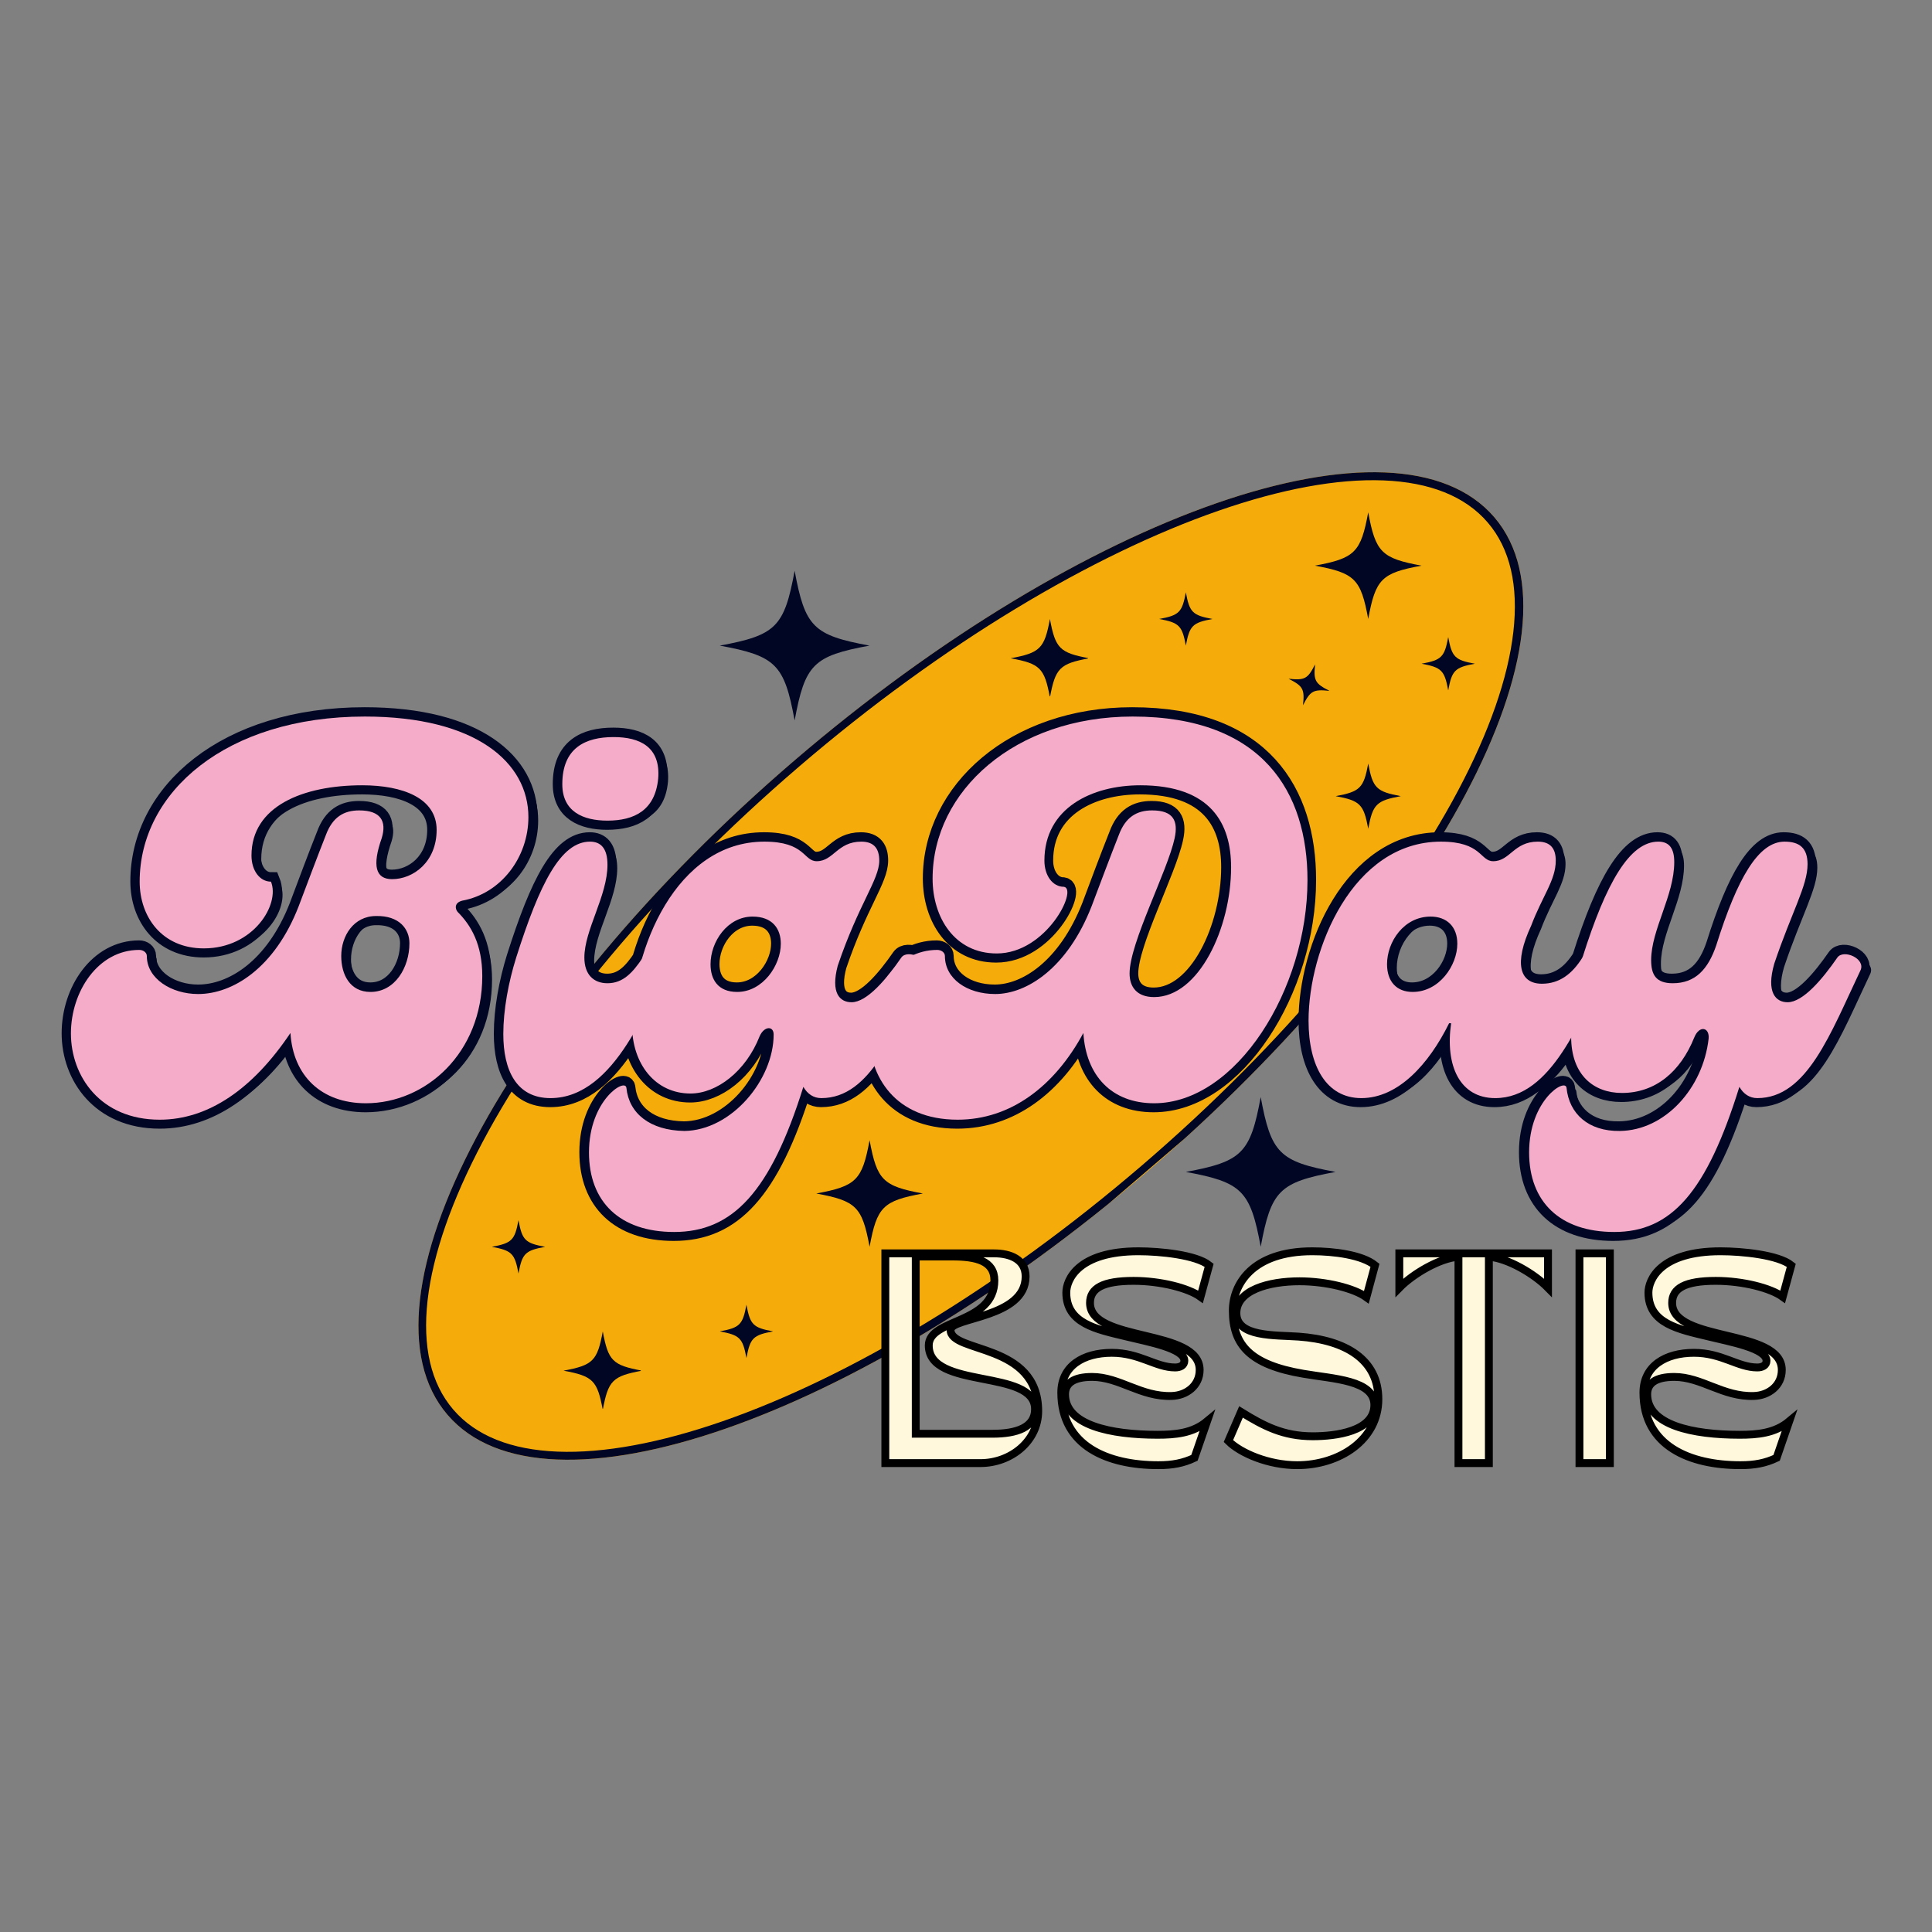 <svg xmlns="http://www.w3.org/2000/svg" xmlns:xlink="http://www.w3.org/1999/xlink" width="500" zoomAndPan="magnify" viewBox="0 0 375 375" height="500" preserveAspectRatio="xMidYMid meet" version="1.0"><rect x="0" y="0" width="375" height="375" fill="#808080" stroke="none"/><defs><g/><clipPath id="d3e3fe88bd"><path d="M 81 91 L 296 91 L 296 284 L 81 284 Z M 81 91 " clip-rule="nonzero"/></clipPath><clipPath id="12cff3451c"><path d="M 52.633 234.699 L 255.934 60.387 L 324.375 140.207 L 121.074 314.52 Z M 52.633 234.699 " clip-rule="nonzero"/></clipPath><clipPath id="3aca464bb8"><path d="M 154.23 147.586 C 98.117 195.695 67.953 252.566 86.852 274.609 C 105.754 296.652 166.562 275.52 222.672 227.41 C 278.781 179.301 308.945 122.43 290.047 100.387 C 271.148 78.344 210.34 99.477 154.23 147.586 Z M 154.23 147.586 " clip-rule="nonzero"/></clipPath><clipPath id="fb06ff3601"><path d="M 81 91 L 296 91 L 296 284 L 81 284 Z M 81 91 " clip-rule="nonzero"/></clipPath><clipPath id="667913d64e"><path d="M 52.633 234.699 L 255.895 60.418 L 324.242 140.129 L 120.977 314.41 Z M 52.633 234.699 " clip-rule="nonzero"/></clipPath><clipPath id="208969a8c6"><path d="M 52.637 234.691 L 256.598 59.816 L 326.25 141.055 L 122.293 315.93 Z M 52.637 234.691 " clip-rule="nonzero"/></clipPath><clipPath id="92427de2e6"><path d="M 154.227 147.586 C 98.121 195.695 67.957 252.562 86.855 274.602 C 105.754 296.645 166.559 275.512 222.664 227.406 C 278.773 179.297 308.938 122.434 290.039 100.391 C 271.137 78.352 210.336 99.48 154.227 147.586 Z M 154.227 147.586 " clip-rule="nonzero"/></clipPath><clipPath id="52d2dbf541"><path d="M 139.707 253.246 L 150.207 253.246 L 150.207 263.746 L 139.707 263.746 Z M 139.707 253.246 " clip-rule="nonzero"/></clipPath><clipPath id="7834cb2ec2"><path d="M 250 128 L 259 128 L 259 137 L 250 137 Z M 250 128 " clip-rule="nonzero"/></clipPath><clipPath id="758d4645a0"><path d="M 251.289 127.773 L 259.203 130.117 L 256.859 138.027 L 248.949 135.688 Z M 251.289 127.773 " clip-rule="nonzero"/></clipPath><clipPath id="9726a535f7"><path d="M 251.289 127.773 L 259.203 130.117 L 256.859 138.027 L 248.949 135.688 Z M 251.289 127.773 " clip-rule="nonzero"/></clipPath><clipPath id="81f7c69b56"><path d="M 95.465 236.836 L 105.965 236.836 L 105.965 247.336 L 95.465 247.336 Z M 95.465 236.836 " clip-rule="nonzero"/></clipPath><clipPath id="ee51514101"><path d="M 224.996 114.969 L 235.496 114.969 L 235.496 125.469 L 224.996 125.469 Z M 224.996 114.969 " clip-rule="nonzero"/></clipPath><clipPath id="8a081dfbcd"><path d="M 109.379 258.422 L 124.379 258.422 L 124.379 273.422 L 109.379 273.422 Z M 109.379 258.422 " clip-rule="nonzero"/></clipPath><clipPath id="5bc8044b97"><path d="M 259.246 148.203 L 271.996 148.203 L 271.996 160.953 L 259.246 160.953 Z M 259.246 148.203 " clip-rule="nonzero"/></clipPath><clipPath id="0224b78206"><path d="M 158.438 221.309 L 179.438 221.309 L 179.438 242.309 L 158.438 242.309 Z M 158.438 221.309 " clip-rule="nonzero"/></clipPath><clipPath id="fe45455fd6"><path d="M 255.223 99.445 L 276 99.445 L 276 120.445 L 255.223 120.445 Z M 255.223 99.445 " clip-rule="nonzero"/></clipPath><clipPath id="c5be658a84"><path d="M 139.707 110.785 L 168.957 110.785 L 168.957 140 L 139.707 140 Z M 139.707 110.785 " clip-rule="nonzero"/></clipPath><clipPath id="804b40ba52"><path d="M 275.926 123.656 L 286.426 123.656 L 286.426 134.156 L 275.926 134.156 Z M 275.926 123.656 " clip-rule="nonzero"/></clipPath><clipPath id="3b83bac7f2"><path d="M 230.172 212.938 L 259.422 212.938 L 259.422 242 L 230.172 242 Z M 230.172 212.938 " clip-rule="nonzero"/></clipPath><clipPath id="cea32ac834"><path d="M 196.168 120.145 L 211.168 120.145 L 211.168 135.145 L 196.168 135.145 Z M 196.168 120.145 " clip-rule="nonzero"/></clipPath></defs><g fill="#000624" fill-opacity="1"><g transform="translate(20.646, 213.817)"><g><path d="M 12.25 4.188 C 21.703 4.188 30.359 -1.797 37.625 -12.641 C 38.125 -4.375 43.594 1 52.266 1 C 63.812 1 74.859 -8.656 74.859 -23.688 C 74.859 -29.859 72.672 -33.547 70.078 -36.141 C 69.578 -36.734 69.391 -37.922 70.984 -38.328 C 78.547 -39.719 83.812 -46.781 83.812 -54.547 C 83.812 -65.109 73.672 -74.062 52.062 -74.062 C 25.078 -74.062 8.359 -59.328 8.359 -42.016 C 8.359 -35.234 12.641 -29.062 20.812 -29.062 C 30.469 -29.062 35.641 -37.625 33.844 -42.016 C 31.656 -42.016 30.062 -44.203 30.062 -47.078 C 30.062 -56.641 40.016 -60.719 51.562 -60.719 C 59.422 -60.719 66 -58.234 66 -52.062 C 66 -45.891 61.516 -42.5 57.344 -42.5 C 54.156 -42.5 53.453 -45.094 55.344 -50.469 C 56.344 -53.75 55.156 -55.844 50.969 -55.844 C 47.984 -55.844 45.797 -54.547 44.5 -51.062 C 42.812 -46.781 40.906 -41.703 39.219 -37.234 C 34.547 -25.188 26.375 -20.203 19.703 -20.203 C 14.531 -20.203 9.75 -23.188 9.75 -27.578 C 9.75 -28.266 9.062 -28.766 8.266 -28.766 C 0.297 -28.766 -4.984 -20.703 -4.984 -12.547 C -4.984 -4.281 0.703 4.188 12.25 4.188 Z M 53.156 -20.609 C 49.172 -20.609 47.484 -23.984 47.484 -27.578 C 47.484 -31.453 49.875 -35.344 54.25 -35.344 C 58.734 -35.438 60.719 -32.844 60.719 -30.062 C 60.719 -25.391 57.938 -20.609 53.156 -20.609 Z M 53.156 -20.609 "/></g></g></g><g fill="#000624" fill-opacity="1"><g transform="translate(99.789, 213.817)"><g><path d="M 20.016 -53.859 C 25.188 -53.859 29.266 -55.844 29.859 -62.016 C 30.359 -68.188 26.281 -70.078 21.203 -70.078 C 15.734 -70.078 11.25 -67.984 11.25 -60.922 C 11.25 -55.641 15.234 -53.859 20.016 -53.859 Z M 8.953 0 C 21.797 0 28.172 -19.516 31.359 -24.891 C 32.359 -26.672 28.469 -29.672 26.875 -27.281 C 24.891 -24.297 23 -22.297 20.016 -22.297 C 17.328 -22.297 15.531 -23.984 15.531 -27.281 C 15.531 -32.656 20.016 -39.219 20.016 -45.297 C 20.016 -48.484 18.719 -49.781 16.625 -49.781 C 10.953 -49.781 6.875 -41.703 2.297 -27.281 C 0.797 -22.5 -0.203 -17.125 -0.203 -12.438 C -0.203 -5.469 2.297 0 8.953 0 Z M 8.953 0 "/></g></g></g><g fill="#000624" fill-opacity="1"><g transform="translate(124.279, 213.817)"><g><path d="M 52.562 -27.281 C 49.672 -23.094 45.891 -18.609 42.906 -18.609 C 40.609 -18.609 38.828 -20.406 40.219 -25.688 C 44.297 -37.734 48.281 -42.406 48.281 -46.094 C 48.281 -48.281 47.391 -49.781 44.797 -49.781 C 40.125 -49.781 39.422 -45.984 36.141 -45.984 C 33.547 -45.984 33.953 -49.781 25.984 -49.781 C 8.859 -49.781 0.297 -28.875 0.297 -14.141 C 0.297 -6.672 4.781 -0.891 11.641 -0.891 C 16.719 -0.891 22.391 -5.172 25.078 -12.047 C 25.984 -14.031 27.781 -14.031 27.781 -12.344 C 27.781 -3.578 19.609 6.266 10.453 6.375 C 3.781 6.266 -0.297 2.984 -0.797 -1.984 C -1 -3.984 -8.062 0.391 -8.062 10.547 C -8.062 20.109 -2.094 25.984 8.469 25.984 C 19.812 25.984 27.172 18.219 33.547 -2.188 C 34.344 -0.797 35.531 0 37.031 0 C 46.688 0 51.266 -12.641 57.047 -24.781 C 58.141 -27.078 53.75 -28.969 52.562 -27.281 Z M 20.703 -20.609 C 16.922 -20.609 15.531 -23.094 15.531 -25.984 C 15.531 -30.359 18.812 -35.234 23.688 -35.234 C 27.578 -35.234 29.172 -32.844 29.172 -29.969 C 29.172 -25.781 25.688 -20.609 20.703 -20.609 Z M 20.703 -20.609 "/></g></g></g><g fill="#000624" fill-opacity="1"><g transform="translate(174.553, 213.817)"><g><path d="M 13.234 4.188 C 23.5 4.188 32.047 -2.297 37.625 -12.641 C 38.125 -4.375 43.109 1 51.359 1 C 67.297 1 81.125 -21.109 81.125 -42.312 C 81.125 -59.234 72.562 -74.062 47.188 -74.062 C 24.391 -74.062 8.359 -59.625 8.359 -42.609 C 8.359 -35.047 12.641 -28.078 20.812 -28.078 C 30.469 -28.078 36.641 -40.609 33.844 -41.016 C 31.656 -41.016 30.062 -43.203 30.062 -46.094 C 30.062 -56.344 39.328 -60.719 48.672 -60.719 C 62.422 -60.719 66.297 -53.25 66.297 -44.797 C 66.297 -33.047 60.031 -19.609 51.359 -19.609 C 47.984 -19.609 46.594 -21.609 46.594 -24.188 C 46.594 -30.156 53.953 -44 55.344 -50.469 C 56.047 -53.75 55.156 -55.844 50.969 -55.844 C 47.984 -55.844 45.797 -54.547 44.5 -51.062 C 42.812 -46.781 40.906 -41.703 39.219 -37.234 C 34.547 -25.281 26.672 -20.203 20.5 -20.203 C 15.031 -20.203 10.75 -23.188 10.75 -27.578 C 10.75 -28.266 10.047 -28.766 9.266 -28.766 C 1.297 -28.766 -3.984 -20.703 -3.984 -12.547 C -3.984 -4.281 1 4.188 13.234 4.188 Z M 13.234 4.188 "/></g></g></g><g fill="#000624" fill-opacity="1"><g transform="translate(255.588, 213.817)"><g><path d="M 10.547 0 C 17.625 0 23.594 -6.469 27.578 -14.531 L 27.969 -14.531 C 26.781 -6.266 29.672 0 36.531 0 C 47.578 0 53.062 -15.531 57.938 -24.781 C 58.938 -26.672 54.953 -29.672 53.453 -27.281 C 51.469 -24.094 48.984 -22.203 45.594 -22.203 C 41.219 -22.203 40.125 -26.188 43.5 -33.453 C 45.688 -39.219 48.281 -42.312 48.281 -46.094 C 48.281 -48.281 47.391 -49.781 44.797 -49.781 C 40.125 -49.781 39.422 -45.984 36.141 -45.984 C 33.547 -45.984 33.953 -49.781 25.984 -49.781 C 8.859 -49.781 0.297 -28.875 0.297 -15.031 C 0.297 -6.172 3.781 0 10.547 0 Z M 20.5 -20.609 C 17.422 -20.609 15.531 -22.594 15.531 -25.984 C 15.531 -30.359 18.812 -35.234 23.984 -35.234 C 27.172 -35.234 29.172 -33.25 29.172 -29.969 C 29.172 -25.781 25.688 -20.609 20.5 -20.609 Z M 20.5 -20.609 "/></g></g></g><g fill="#000624" fill-opacity="1"><g transform="translate(306.757, 213.817)"><g><path d="M 51.766 -27.281 C 48.875 -23.094 45.094 -18.609 42.109 -18.609 C 39.812 -18.609 37.922 -20.5 39.516 -26.078 C 42.906 -36.141 45.984 -41.219 45.984 -45.391 C 45.984 -48.578 44.391 -49.781 41.516 -49.781 C 36.438 -49.781 32.359 -42.703 28.266 -29.672 C 26.672 -24.984 24.188 -22.297 19.812 -22.297 C 16.531 -22.297 15.625 -23.984 15.625 -26.781 C 15.625 -32.656 20.109 -39.328 20.109 -45.797 C 20.109 -48.375 19.219 -49.781 17.016 -49.781 C 11.453 -49.781 6.875 -41.812 2.297 -27.281 C 0.297 -20.812 0.094 -14.938 0.094 -11.953 C 0.094 -4.375 4.578 -1 9.953 -1 C 16.422 -1 21.297 -5.078 23.984 -11.75 C 24.984 -14.234 26.984 -13.734 26.781 -11.547 C 25.688 -1.891 18.312 6.266 9.562 6.375 C 3.391 6.469 -0.297 2.984 -0.797 -1.984 C -1 -3.984 -8.062 0.391 -8.062 10.547 C -8.062 20.109 -2.094 25.984 8.469 25.984 C 19.516 25.984 26.375 18.312 32.75 -2.188 C 33.547 -0.797 34.734 0 36.234 0 C 45.891 0 50.469 -12.641 56.25 -24.781 C 57.344 -27.078 52.953 -28.969 51.766 -27.281 Z M 51.766 -27.281 "/></g></g></g><g clip-path="url(#d3e3fe88bd)"><g clip-path="url(#12cff3451c)"><g clip-path="url(#3aca464bb8)"><path fill="#f5ac0b" d="M 52.633 234.699 L 255.934 60.387 L 324.375 140.207 L 121.074 314.52 Z M 52.633 234.699 " fill-opacity="1" fill-rule="nonzero"/></g></g></g><g clip-path="url(#fb06ff3601)"><g clip-path="url(#667913d64e)"><g clip-path="url(#208969a8c6)"><g clip-path="url(#92427de2e6)"><path stroke-linecap="butt" transform="matrix(0.569, -0.488, 0.488, 0.569, 52.639, 234.693)" fill="none" stroke-linejoin="miter" d="M 178.43 -0 C 79.883 0 -0.003 31.382 -0.002 70.092 C -0.003 108.806 79.884 140.186 178.424 140.187 C 276.972 140.187 356.855 108.808 356.856 70.095 C 356.855 31.385 276.97 0 178.43 -0 Z M 178.43 -0 " stroke="#000624" stroke-width="4" stroke-opacity="1" stroke-miterlimit="4"/></g></g></g></g><path stroke-linecap="butt" transform="matrix(0.848, 0, 0, 0.848, 18.75, 124.051)" fill="none" stroke-linejoin="miter" d="M 14.437 109.928 C 25.579 109.928 35.776 102.88 44.343 90.104 C 44.942 99.846 51.387 106.176 61.585 106.176 C 75.221 106.176 88.227 94.8 88.227 77.071 C 88.227 69.797 85.649 65.47 82.61 62.404 C 82.012 61.718 81.781 60.286 83.641 59.825 C 92.582 58.196 98.797 49.858 98.797 40.692 C 98.797 28.262 86.822 17.719 61.359 17.719 C 29.561 17.719 9.852 35.076 9.852 55.475 C 9.852 63.462 14.893 70.741 24.52 70.741 C 35.891 70.741 41.996 60.659 39.901 55.475 C 37.323 55.475 35.435 52.897 35.435 49.513 C 35.435 38.229 47.179 33.418 60.784 33.418 C 70.037 33.418 77.799 36.365 77.799 43.643 C 77.799 50.917 72.5 54.899 67.574 54.899 C 63.822 54.899 63.021 51.866 65.226 45.503 C 66.4 41.636 64.996 39.173 60.07 39.173 C 56.543 39.173 53.965 40.692 52.451 44.817 C 50.443 49.858 48.211 55.843 46.231 61.115 C 40.707 75.322 31.08 81.196 23.231 81.196 C 17.131 81.196 11.486 77.674 11.486 72.486 C 11.486 71.685 10.685 71.086 9.742 71.086 C 0.345 71.086 -5.874 80.593 -5.874 90.22 C -5.874 99.957 0.829 109.928 14.437 109.928 Z M 62.648 80.708 C 57.948 80.708 55.973 76.726 55.973 72.486 C 55.973 67.933 58.781 63.352 63.937 63.352 C 69.236 63.237 71.584 66.271 71.584 69.567 C 71.584 75.096 68.288 80.708 62.648 80.708 Z M 116.853 41.521 C 122.953 41.521 127.764 39.173 128.482 31.899 C 129.053 24.62 124.242 22.388 118.252 22.388 C 111.807 22.388 106.54 24.851 106.54 33.188 C 106.54 39.403 111.236 41.521 116.853 41.521 Z M 103.847 105.002 C 118.971 105.002 126.475 81.997 130.227 75.667 C 131.401 73.549 126.82 70.023 124.955 72.859 C 122.608 76.385 120.375 78.706 116.853 78.706 C 113.699 78.706 111.582 76.726 111.582 72.859 C 111.582 66.529 116.853 58.767 116.853 51.608 C 116.853 47.851 115.334 46.336 112.871 46.336 C 106.195 46.336 101.384 55.843 95.97 72.859 C 94.221 78.475 93.047 84.806 93.047 90.335 C 93.047 98.557 95.97 105.002 103.847 105.002 Z M 184.096 72.859 C 180.689 77.789 176.218 83.056 172.697 83.056 C 170.003 83.056 167.886 80.938 169.548 74.723 C 174.359 60.544 179.054 55.015 179.054 50.687 C 179.054 48.081 177.996 46.336 174.929 46.336 C 169.433 46.336 168.599 50.802 164.732 50.802 C 161.671 50.802 162.154 46.336 152.762 46.336 C 132.593 46.336 122.483 70.971 122.483 88.327 C 122.483 97.153 127.782 103.939 135.862 103.939 C 141.847 103.939 148.55 98.898 151.699 90.79 C 152.762 88.443 154.88 88.443 154.88 90.45 C 154.88 100.79 145.254 112.391 134.458 112.506 C 126.608 112.391 121.793 108.524 121.194 102.65 C 120.964 100.302 112.627 105.458 112.627 117.432 C 112.627 128.689 119.675 135.622 132.105 135.622 C 145.484 135.622 154.162 126.483 161.671 102.424 C 162.614 104.054 164.018 105.002 165.796 105.002 C 177.167 105.002 182.553 90.104 189.367 75.782 C 190.656 73.089 185.5 70.856 184.096 72.859 Z M 146.543 80.708 C 142.077 80.708 140.443 77.789 140.443 74.378 C 140.443 69.222 144.31 63.462 150.069 63.462 C 154.65 63.462 156.514 66.271 156.514 69.682 C 156.514 74.608 152.417 80.708 146.543 80.708 Z M 197 109.928 C 209.089 109.928 219.172 102.309 225.732 90.104 C 226.335 99.846 232.205 106.176 241.946 106.176 C 260.707 106.176 277.004 80.137 277.004 55.13 C 277.004 35.191 266.922 17.719 237.016 17.719 C 210.148 17.719 191.245 34.735 191.245 54.784 C 191.245 63.693 196.286 71.915 205.908 71.915 C 217.279 71.915 224.558 57.132 221.294 56.649 C 218.716 56.649 216.824 54.071 216.824 50.687 C 216.824 38.602 227.739 33.418 238.765 33.418 C 254.948 33.418 259.533 42.239 259.533 52.206 C 259.533 66.041 252.144 81.882 241.946 81.882 C 237.937 81.882 236.302 79.534 236.302 76.5 C 236.302 69.452 244.98 53.155 246.615 45.503 C 247.443 41.636 246.385 39.173 241.458 39.173 C 237.937 39.173 235.358 40.692 233.839 44.817 C 231.832 49.858 229.599 55.843 227.624 61.115 C 222.095 75.211 212.841 81.196 205.567 81.196 C 199.09 81.196 194.049 77.674 194.049 72.486 C 194.049 71.685 193.248 71.086 192.304 71.086 C 182.908 71.086 176.693 80.593 176.693 90.22 C 176.693 99.957 182.562 109.928 197 109.928 Z M 289.328 105.002 C 297.661 105.002 304.71 97.378 309.406 87.872 L 309.866 87.872 C 308.462 97.609 311.869 105.002 319.948 105.002 C 332.981 105.002 339.427 86.698 345.186 75.782 C 346.36 73.549 341.66 70.023 339.915 72.859 C 337.567 76.611 334.616 78.848 330.633 78.848 C 325.477 78.848 324.188 74.148 328.17 65.585 C 330.749 58.767 333.81 55.13 333.81 50.687 C 333.81 48.081 332.751 46.336 329.685 46.336 C 324.188 46.336 323.355 50.802 319.488 50.802 C 316.426 50.802 316.91 46.336 307.518 46.336 C 287.349 46.336 277.239 70.971 277.239 87.296 C 277.239 97.724 281.364 105.002 289.328 105.002 Z M 301.073 80.708 C 297.431 80.708 295.198 78.36 295.198 74.378 C 295.198 69.222 299.065 63.462 305.165 63.462 C 308.918 63.462 311.27 65.815 311.27 69.682 C 311.27 74.608 307.173 80.708 301.073 80.708 Z M 398.217 72.859 C 394.805 77.789 390.34 83.056 386.841 83.056 C 384.12 83.056 381.915 80.823 383.779 74.263 C 387.762 62.404 391.399 56.419 391.399 51.493 C 391.399 47.741 389.534 46.336 386.127 46.336 C 380.138 46.336 375.327 54.669 370.516 70.023 C 368.651 75.552 365.705 78.706 360.549 78.706 C 356.682 78.706 355.618 76.726 355.618 73.434 C 355.618 66.529 360.889 58.652 360.889 51.032 C 360.889 47.966 359.858 46.336 357.252 46.336 C 350.692 46.336 345.306 55.733 339.892 72.859 C 337.544 80.478 337.314 87.411 337.314 90.906 C 337.314 99.846 342.585 103.824 348.947 103.824 C 356.567 103.824 362.321 99.013 365.475 91.163 C 366.649 88.212 368.997 88.815 368.767 91.394 C 367.477 102.765 358.799 112.391 348.459 112.506 C 341.181 112.622 336.858 108.524 336.255 102.65 C 336.024 100.302 327.692 105.458 327.692 117.432 C 327.692 128.689 334.735 135.622 347.17 135.622 C 360.203 135.622 368.283 126.599 375.815 102.424 C 376.731 104.054 378.163 105.002 379.912 105.002 C 391.284 105.002 396.698 90.104 403.484 75.782 C 404.773 73.089 399.616 70.856 398.217 72.859 Z M 398.217 72.859 " stroke="#000624" stroke-width="4.253" stroke-opacity="1" stroke-miterlimit="4"/><g fill="#f5acc8" fill-opacity="1"><g transform="translate(18.75, 213.143)"><g><path d="M 12.25 4.188 C 21.703 4.188 30.359 -1.797 37.625 -12.641 C 38.125 -4.375 43.594 1 52.266 1 C 63.812 1 74.859 -8.656 74.859 -23.688 C 74.859 -29.859 72.672 -33.547 70.078 -36.141 C 69.578 -36.734 69.391 -37.922 70.984 -38.328 C 78.547 -39.719 83.812 -46.781 83.812 -54.547 C 83.812 -65.109 73.672 -74.062 52.062 -74.062 C 25.078 -74.062 8.359 -59.328 8.359 -42.016 C 8.359 -35.234 12.641 -29.062 20.812 -29.062 C 30.469 -29.062 35.641 -37.625 33.844 -42.016 C 31.656 -42.016 30.062 -44.203 30.062 -47.078 C 30.062 -56.641 40.016 -60.719 51.562 -60.719 C 59.422 -60.719 66 -58.234 66 -52.062 C 66 -45.891 61.516 -42.5 57.344 -42.5 C 54.156 -42.5 53.453 -45.094 55.344 -50.469 C 56.344 -53.75 55.156 -55.844 50.969 -55.844 C 47.984 -55.844 45.797 -54.547 44.5 -51.062 C 42.812 -46.781 40.906 -41.703 39.219 -37.234 C 34.547 -25.188 26.375 -20.203 19.703 -20.203 C 14.531 -20.203 9.75 -23.188 9.75 -27.578 C 9.75 -28.266 9.062 -28.766 8.266 -28.766 C 0.297 -28.766 -4.984 -20.703 -4.984 -12.547 C -4.984 -4.281 0.703 4.188 12.25 4.188 Z M 53.156 -20.609 C 49.172 -20.609 47.484 -23.984 47.484 -27.578 C 47.484 -31.453 49.875 -35.344 54.25 -35.344 C 58.734 -35.438 60.719 -32.844 60.719 -30.062 C 60.719 -25.391 57.938 -20.609 53.156 -20.609 Z M 53.156 -20.609 "/></g></g></g><g fill="#f5acc8" fill-opacity="1"><g transform="translate(97.894, 213.143)"><g><path d="M 20.016 -53.859 C 25.188 -53.859 29.266 -55.844 29.859 -62.016 C 30.359 -68.188 26.281 -70.078 21.203 -70.078 C 15.734 -70.078 11.25 -67.984 11.25 -60.922 C 11.25 -55.641 15.234 -53.859 20.016 -53.859 Z M 8.953 0 C 21.797 0 28.172 -19.516 31.359 -24.891 C 32.359 -26.672 28.469 -29.672 26.875 -27.281 C 24.891 -24.297 23 -22.297 20.016 -22.297 C 17.328 -22.297 15.531 -23.984 15.531 -27.281 C 15.531 -32.656 20.016 -39.219 20.016 -45.297 C 20.016 -48.484 18.719 -49.781 16.625 -49.781 C 10.953 -49.781 6.875 -41.703 2.297 -27.281 C 0.797 -22.5 -0.203 -17.125 -0.203 -12.438 C -0.203 -5.469 2.297 0 8.953 0 Z M 8.953 0 "/></g></g></g><g fill="#f5acc8" fill-opacity="1"><g transform="translate(122.383, 213.143)"><g><path d="M 52.562 -27.281 C 49.672 -23.094 45.891 -18.609 42.906 -18.609 C 40.609 -18.609 38.828 -20.406 40.219 -25.688 C 44.297 -37.734 48.281 -42.406 48.281 -46.094 C 48.281 -48.281 47.391 -49.781 44.797 -49.781 C 40.125 -49.781 39.422 -45.984 36.141 -45.984 C 33.547 -45.984 33.953 -49.781 25.984 -49.781 C 8.859 -49.781 0.297 -28.875 0.297 -14.141 C 0.297 -6.672 4.781 -0.891 11.641 -0.891 C 16.719 -0.891 22.391 -5.172 25.078 -12.047 C 25.984 -14.031 27.781 -14.031 27.781 -12.344 C 27.781 -3.578 19.609 6.266 10.453 6.375 C 3.781 6.266 -0.297 2.984 -0.797 -1.984 C -1 -3.984 -8.062 0.391 -8.062 10.547 C -8.062 20.109 -2.094 25.984 8.469 25.984 C 19.812 25.984 27.172 18.219 33.547 -2.188 C 34.344 -0.797 35.531 0 37.031 0 C 46.688 0 51.266 -12.641 57.047 -24.781 C 58.141 -27.078 53.75 -28.969 52.562 -27.281 Z M 20.703 -20.609 C 16.922 -20.609 15.531 -23.094 15.531 -25.984 C 15.531 -30.359 18.812 -35.234 23.688 -35.234 C 27.578 -35.234 29.172 -32.844 29.172 -29.969 C 29.172 -25.781 25.688 -20.609 20.703 -20.609 Z M 20.703 -20.609 "/></g></g></g><g fill="#f5acc8" fill-opacity="1"><g transform="translate(172.657, 213.143)"><g><path d="M 13.234 4.188 C 23.5 4.188 32.047 -2.297 37.625 -12.641 C 38.125 -4.375 43.109 1 51.359 1 C 67.297 1 81.125 -21.109 81.125 -42.312 C 81.125 -59.234 72.562 -74.062 47.188 -74.062 C 24.391 -74.062 8.359 -59.625 8.359 -42.609 C 8.359 -35.047 12.641 -28.078 20.812 -28.078 C 30.469 -28.078 36.641 -40.609 33.844 -41.016 C 31.656 -41.016 30.062 -43.203 30.062 -46.094 C 30.062 -56.344 39.328 -60.719 48.672 -60.719 C 62.422 -60.719 66.297 -53.25 66.297 -44.797 C 66.297 -33.047 60.031 -19.609 51.359 -19.609 C 47.984 -19.609 46.594 -21.609 46.594 -24.188 C 46.594 -30.156 53.953 -44 55.344 -50.469 C 56.047 -53.75 55.156 -55.844 50.969 -55.844 C 47.984 -55.844 45.797 -54.547 44.5 -51.062 C 42.812 -46.781 40.906 -41.703 39.219 -37.234 C 34.547 -25.281 26.672 -20.203 20.5 -20.203 C 15.031 -20.203 10.75 -23.188 10.75 -27.578 C 10.75 -28.266 10.047 -28.766 9.266 -28.766 C 1.297 -28.766 -3.984 -20.703 -3.984 -12.547 C -3.984 -4.281 1 4.188 13.234 4.188 Z M 13.234 4.188 "/></g></g></g><g fill="#f5acc8" fill-opacity="1"><g transform="translate(253.692, 213.143)"><g><path d="M 10.547 0 C 17.625 0 23.594 -6.469 27.578 -14.531 L 27.969 -14.531 C 26.781 -6.266 29.672 0 36.531 0 C 47.578 0 53.062 -15.531 57.938 -24.781 C 58.938 -26.672 54.953 -29.672 53.453 -27.281 C 51.469 -24.094 48.984 -22.203 45.594 -22.203 C 41.219 -22.203 40.125 -26.188 43.5 -33.453 C 45.688 -39.219 48.281 -42.312 48.281 -46.094 C 48.281 -48.281 47.391 -49.781 44.797 -49.781 C 40.125 -49.781 39.422 -45.984 36.141 -45.984 C 33.547 -45.984 33.953 -49.781 25.984 -49.781 C 8.859 -49.781 0.297 -28.875 0.297 -15.031 C 0.297 -6.172 3.781 0 10.547 0 Z M 20.5 -20.609 C 17.422 -20.609 15.531 -22.594 15.531 -25.984 C 15.531 -30.359 18.812 -35.234 23.984 -35.234 C 27.172 -35.234 29.172 -33.25 29.172 -29.969 C 29.172 -25.781 25.688 -20.609 20.5 -20.609 Z M 20.5 -20.609 "/></g></g></g><g fill="#f5acc8" fill-opacity="1"><g transform="translate(304.862, 213.143)"><g><path d="M 51.766 -27.281 C 48.875 -23.094 45.094 -18.609 42.109 -18.609 C 39.812 -18.609 37.922 -20.5 39.516 -26.078 C 42.906 -36.141 45.984 -41.219 45.984 -45.391 C 45.984 -48.578 44.391 -49.781 41.516 -49.781 C 36.438 -49.781 32.359 -42.703 28.266 -29.672 C 26.672 -24.984 24.188 -22.297 19.812 -22.297 C 16.531 -22.297 15.625 -23.984 15.625 -26.781 C 15.625 -32.656 20.109 -39.328 20.109 -45.797 C 20.109 -48.375 19.219 -49.781 17.016 -49.781 C 11.453 -49.781 6.875 -41.812 2.297 -27.281 C 0.297 -20.812 0.094 -14.938 0.094 -11.953 C 0.094 -4.375 4.578 -1 9.953 -1 C 16.422 -1 21.297 -5.078 23.984 -11.75 C 24.984 -14.234 26.984 -13.734 26.781 -11.547 C 25.688 -1.891 18.312 6.266 9.562 6.375 C 3.391 6.469 -0.297 2.984 -0.797 -1.984 C -1 -3.984 -8.062 0.391 -8.062 10.547 C -8.062 20.109 -2.094 25.984 8.469 25.984 C 19.516 25.984 26.375 18.312 32.75 -2.188 C 33.547 -0.797 34.734 0 36.234 0 C 45.891 0 50.469 -12.641 56.25 -24.781 C 57.344 -27.078 52.953 -28.969 51.766 -27.281 Z M 51.766 -27.281 "/></g></g></g><g clip-path="url(#52d2dbf541)"><path fill="#000624" d="M 150.055 258.422 C 146.176 259.137 145.598 259.715 144.883 263.594 C 144.168 259.715 143.59 259.137 139.707 258.422 C 143.59 257.707 144.168 257.129 144.883 253.246 C 145.598 257.129 146.176 257.707 150.055 258.422 Z M 150.055 258.422 " fill-opacity="1" fill-rule="nonzero"/></g><g clip-path="url(#7834cb2ec2)"><g clip-path="url(#758d4645a0)"><g clip-path="url(#9726a535f7)"><path fill="#000624" d="M 258.059 134.098 C 254.918 133.766 254.34 134.078 252.91 136.895 C 253.246 133.754 252.93 133.176 250.113 131.746 C 253.258 132.082 253.832 131.766 255.262 128.949 C 254.93 132.094 255.242 132.668 258.059 134.098 Z M 258.059 134.098 " fill-opacity="1" fill-rule="nonzero"/></g></g></g><g clip-path="url(#81f7c69b56)"><path fill="#000624" d="M 105.812 242.008 C 101.93 242.723 101.352 243.301 100.637 247.184 C 99.926 243.301 99.344 242.723 95.465 242.008 C 99.344 241.293 99.926 240.715 100.637 236.836 C 101.352 240.715 101.93 241.293 105.812 242.008 Z M 105.812 242.008 " fill-opacity="1" fill-rule="nonzero"/></g><g clip-path="url(#ee51514101)"><path fill="#000624" d="M 235.344 120.145 C 231.465 120.859 230.887 121.438 230.172 125.316 C 229.457 121.438 228.879 120.859 224.996 120.145 C 228.879 119.43 229.457 118.852 230.172 114.969 C 230.887 118.852 231.465 119.43 235.344 120.145 Z M 235.344 120.145 " fill-opacity="1" fill-rule="nonzero"/></g><g clip-path="url(#8a081dfbcd)"><path fill="#000624" d="M 124.621 266.047 C 118.906 267.098 118.051 267.949 117 273.668 C 115.945 267.949 115.094 267.098 109.379 266.047 C 115.094 264.992 115.945 264.141 117 258.422 C 118.051 264.141 118.906 264.992 124.621 266.047 Z M 124.621 266.047 " fill-opacity="1" fill-rule="nonzero"/></g><g clip-path="url(#5bc8044b97)"><path fill="#000624" d="M 271.898 154.531 C 267.152 155.402 266.445 156.113 265.574 160.859 C 264.699 156.113 263.992 155.402 259.246 154.531 C 263.992 153.656 264.699 152.949 265.574 148.203 C 266.445 152.949 267.152 153.656 271.898 154.531 Z M 271.898 154.531 " fill-opacity="1" fill-rule="nonzero"/></g><g clip-path="url(#0224b78206)"><path fill="#000624" d="M 179.133 231.656 C 171.371 233.086 170.215 234.242 168.785 242.004 C 167.355 234.242 166.199 233.086 158.438 231.656 C 166.199 230.227 167.355 229.07 168.785 221.309 C 170.215 229.07 171.371 230.227 179.133 231.656 Z M 179.133 231.656 " fill-opacity="1" fill-rule="nonzero"/></g><g clip-path="url(#fe45455fd6)"><path fill="#000624" d="M 275.918 109.793 C 268.156 111.219 267 112.379 265.57 120.137 C 264.141 112.379 262.984 111.219 255.223 109.793 C 262.984 108.363 264.141 107.203 265.57 99.445 C 267 107.203 268.156 108.363 275.918 109.793 Z M 275.918 109.793 " fill-opacity="1" fill-rule="nonzero"/></g><g clip-path="url(#c5be658a84)"><path fill="#000624" d="M 168.77 125.312 C 157.871 127.32 156.246 128.945 154.238 139.844 C 152.234 128.945 150.605 127.32 139.707 125.312 C 150.605 123.309 152.234 121.684 154.238 110.785 C 156.246 121.684 157.871 123.309 168.77 125.312 Z M 168.77 125.312 " fill-opacity="1" fill-rule="nonzero"/></g><g clip-path="url(#804b40ba52)"><path fill="#000624" d="M 286.273 128.828 C 282.391 129.543 281.812 130.125 281.098 134.004 C 280.383 130.125 279.805 129.543 275.926 128.828 C 279.805 128.117 280.383 127.535 281.098 123.656 C 281.812 127.535 282.391 128.117 286.273 128.828 Z M 286.273 128.828 " fill-opacity="1" fill-rule="nonzero"/></g><g clip-path="url(#3b83bac7f2)"><path fill="#000624" d="M 259.234 227.469 C 248.336 229.477 246.707 231.102 244.703 242 C 242.695 231.102 241.07 229.477 230.172 227.469 C 241.07 225.461 242.695 223.836 244.703 212.938 C 246.707 223.836 248.336 225.461 259.234 227.469 Z M 259.234 227.469 " fill-opacity="1" fill-rule="nonzero"/></g><g clip-path="url(#cea32ac834)"><path fill="#000624" d="M 211.414 127.77 C 205.695 128.82 204.844 129.672 203.789 135.391 C 202.738 129.672 201.883 128.82 196.168 127.77 C 201.883 126.715 202.738 125.863 203.789 120.145 C 204.844 125.863 205.695 126.715 211.414 127.77 Z M 211.414 127.77 " fill-opacity="1" fill-rule="nonzero"/></g><g fill="#fff8dc" fill-opacity="1"><g transform="translate(169.806, 284.01)"><g><path d="M 2.031 -40.734 L 2.031 0 L 20.531 0 C 26.391 0 31.734 -4.234 31.734 -10.109 C 31.734 -23.422 14.703 -21.297 14.703 -25.859 C 14.703 -28.344 29.281 -28.141 29.281 -36.25 C 29.281 -39.594 26.281 -40.734 23.172 -40.734 Z M 7.938 -5.703 L 7.938 -40.125 L 15.078 -40.125 C 19.641 -40.125 23.219 -39.312 23.219 -35.484 C 23.219 -26.969 10.469 -28.109 10.469 -22.859 C 10.469 -14.172 31.125 -18.453 31.125 -10.469 C 31.125 -6.922 27.578 -5.703 22.859 -5.703 Z M 7.938 -5.703 "/></g></g></g><g fill="#fff8dc" fill-opacity="1"><g transform="translate(204.384, 284.01)"><g><path d="M 1.625 -13.688 C 1.625 -3.297 10.672 0.406 20.484 0.406 C 23.266 0.406 25.344 0 27.5 -1.016 L 29.938 -8.109 C 27.172 -5.781 23.75 -5.5 20.328 -5.5 C 11.203 -5.5 2.359 -7.375 2.359 -13.359 C 2.359 -15.484 3.953 -16.734 7.625 -16.734 C 12.953 -16.734 17.062 -12.828 23.094 -13.031 C 25.953 -13.109 28.516 -15.031 28.516 -18.094 C 28.516 -26.188 7.203 -23.375 7.203 -31.125 C 7.203 -33.969 9.734 -35.391 15.688 -35.391 C 20.891 -35.391 26.312 -34.016 28.672 -32.297 L 30.344 -38.406 C 27.828 -40.453 20.812 -41.141 16.625 -41.141 C 4.891 -41.141 2.609 -35.609 2.609 -33.109 C 2.609 -27.094 8.469 -25.984 14.219 -24.609 C 18.578 -23.547 25.547 -22.281 25.547 -19.875 C 25.547 -18.938 24.688 -18.578 23.75 -18.578 C 19.953 -18.578 16.859 -21.422 11.453 -21.422 C 5.906 -21.422 1.625 -18.859 1.625 -13.688 Z M 1.625 -13.688 "/></g></g></g><g fill="#fff8dc" fill-opacity="1"><g transform="translate(237.658, 284.01)"><g><path d="M 14.172 0.406 C 22.359 0.406 29.938 -4.484 29.938 -12.422 C 29.938 -20.078 23.625 -23.906 14.453 -24.562 C 9.812 -24.891 2.359 -24.438 2.359 -29.125 C 2.359 -33.609 8.672 -35.312 14.625 -35.312 C 19.844 -35.312 25.25 -33.938 27.625 -32.219 L 29.281 -38.406 C 26.766 -40.453 21.297 -41.141 17.109 -41.141 C 5.375 -41.141 1.672 -34.625 1.672 -29.609 C 1.672 -22.938 5.047 -19.109 15.359 -17.359 C 21.266 -16.328 29.172 -16.125 29.172 -11.281 C 29.172 -6.156 21.625 -5.219 17.188 -5.219 C 11.406 -5.219 7.625 -7.25 3.266 -9.938 L 0.812 -4.281 C 3.172 -1.922 8.641 0.406 14.172 0.406 Z M 14.172 0.406 "/></g></g></g><g fill="#fff8dc" fill-opacity="1"><g transform="translate(270.444, 284.01)"><g><path d="M 1.219 -34.047 C 3.906 -36.781 9.047 -39.797 12.703 -40.078 L 12.703 0 L 18.609 0 L 18.609 -40.078 C 22.281 -39.797 27.422 -36.781 30.109 -34.047 L 30.109 -40.734 L 1.219 -40.734 Z M 1.219 -34.047 "/></g></g></g><g fill="#fff8dc" fill-opacity="1"><g transform="translate(303.8, 284.01)"><g><path d="M 2.844 0 L 8.766 0 L 8.766 -40.734 L 2.844 -40.734 Z M 2.844 0 "/></g></g></g><g fill="#fff8dc" fill-opacity="1"><g transform="translate(317.443, 284.01)"><g><path d="M 1.625 -13.688 C 1.625 -3.297 10.672 0.406 20.484 0.406 C 23.266 0.406 25.344 0 27.5 -1.016 L 29.938 -8.109 C 27.172 -5.781 23.75 -5.5 20.328 -5.5 C 11.203 -5.5 2.359 -7.375 2.359 -13.359 C 2.359 -15.484 3.953 -16.734 7.625 -16.734 C 12.953 -16.734 17.062 -12.828 23.094 -13.031 C 25.953 -13.109 28.516 -15.031 28.516 -18.094 C 28.516 -26.188 7.203 -23.375 7.203 -31.125 C 7.203 -33.969 9.734 -35.391 15.688 -35.391 C 20.891 -35.391 26.312 -34.016 28.672 -32.297 L 30.344 -38.406 C 27.828 -40.453 20.812 -41.141 16.625 -41.141 C 4.891 -41.141 2.609 -35.609 2.609 -33.109 C 2.609 -27.094 8.469 -25.984 14.219 -24.609 C 18.578 -23.547 25.547 -22.281 25.547 -19.875 C 25.547 -18.938 24.688 -18.578 23.75 -18.578 C 19.953 -18.578 16.859 -21.422 11.453 -21.422 C 5.906 -21.422 1.625 -18.859 1.625 -13.688 Z M 1.625 -13.688 "/></g></g></g><path stroke-linecap="butt" transform="matrix(0.848, 0, 0, 0.848, 169.806, 239.04)" fill="none" stroke-linejoin="miter" d="M 2.402 4.998 L 2.402 53.002 L 24.187 53.002 C 31.102 53.002 37.395 48.007 37.395 41.092 C 37.395 25.402 17.332 27.897 17.332 22.52 C 17.332 19.588 34.513 19.836 34.513 10.283 C 34.513 6.347 30.959 4.998 27.317 4.998 Z M 9.363 46.285 L 9.363 5.716 L 17.764 5.716 C 23.132 5.716 27.363 6.674 27.363 11.186 C 27.363 21.217 12.341 19.882 12.341 26.07 C 12.341 36.299 36.668 31.263 36.668 40.659 C 36.668 44.844 32.497 46.285 26.931 46.285 Z M 42.675 36.875 C 42.675 49.112 53.329 53.481 64.893 53.481 C 68.162 53.481 70.611 53.002 73.152 51.805 L 76.039 43.449 C 72.766 46.179 68.737 46.52 64.704 46.52 C 53.945 46.52 43.541 44.314 43.541 37.261 C 43.541 34.766 45.405 33.279 49.728 33.279 C 56.022 33.279 60.86 37.883 67.964 37.639 C 71.325 37.542 74.349 35.291 74.349 31.682 C 74.349 22.134 49.25 25.448 49.25 16.333 C 49.25 12.967 52.224 11.292 59.231 11.292 C 65.372 11.292 71.762 12.921 74.547 14.938 L 76.518 7.728 C 73.539 5.339 65.28 4.519 60.336 4.519 C 46.52 4.519 43.822 11.048 43.822 13.976 C 43.822 21.079 50.737 22.378 57.509 24.007 C 62.642 25.259 70.846 26.737 70.846 29.573 C 70.846 30.673 69.838 31.111 68.737 31.111 C 64.272 31.111 60.626 27.759 54.24 27.759 C 47.712 27.759 42.675 30.779 42.675 36.875 Z M 96.668 53.481 C 106.323 53.481 115.254 47.717 115.254 38.362 C 115.254 29.338 107.814 24.827 97.009 24.053 C 91.535 23.667 82.756 24.196 82.756 18.676 C 82.756 13.4 90.186 11.388 97.193 11.388 C 103.349 11.388 109.734 13.013 112.51 15.03 L 114.48 7.728 C 111.502 5.339 105.07 4.519 100.126 4.519 C 86.31 4.519 81.936 12.194 81.936 18.101 C 81.936 25.978 85.923 30.489 98.063 32.552 C 105.024 33.758 114.338 33.993 114.338 39.701 C 114.338 45.76 105.457 46.86 100.232 46.86 C 93.409 46.86 88.943 44.457 83.81 41.294 L 80.928 47.961 C 83.704 50.737 90.14 53.481 96.668 53.481 Z M 120.051 12.875 C 123.214 9.653 129.259 6.103 133.586 5.772 L 133.586 53.002 L 140.547 53.002 L 140.547 5.772 C 144.87 6.103 150.915 9.653 154.082 12.875 L 154.082 4.998 L 120.051 4.998 Z M 161.282 53.002 L 168.243 53.002 L 168.243 4.998 L 161.282 4.998 Z M 175.922 36.875 C 175.922 49.112 186.575 53.481 198.14 53.481 C 201.409 53.481 203.858 53.002 206.404 51.805 L 209.286 43.449 C 206.017 46.179 201.984 46.52 197.951 46.52 C 187.197 46.52 176.788 44.314 176.788 37.261 C 176.788 34.766 178.652 33.279 182.975 33.279 C 189.269 33.279 194.112 37.883 201.211 37.639 C 204.576 37.542 207.596 35.291 207.596 31.682 C 207.596 22.134 182.497 25.448 182.497 16.333 C 182.497 12.967 185.475 11.292 192.482 11.292 C 198.624 11.292 205.009 12.921 207.799 14.938 L 209.765 7.728 C 206.791 5.339 198.527 4.519 193.582 4.519 C 179.766 4.519 177.069 11.048 177.069 13.976 C 177.069 21.079 183.984 22.378 190.76 24.007 C 195.889 25.259 204.093 26.737 204.093 29.573 C 204.093 30.673 203.085 31.111 201.984 31.111 C 197.519 31.111 193.877 27.759 187.487 27.759 C 180.963 27.759 175.922 30.779 175.922 36.875 Z M 175.922 36.875 " stroke="#000000" stroke-width="1.8" stroke-opacity="1" stroke-miterlimit="4"/></svg>